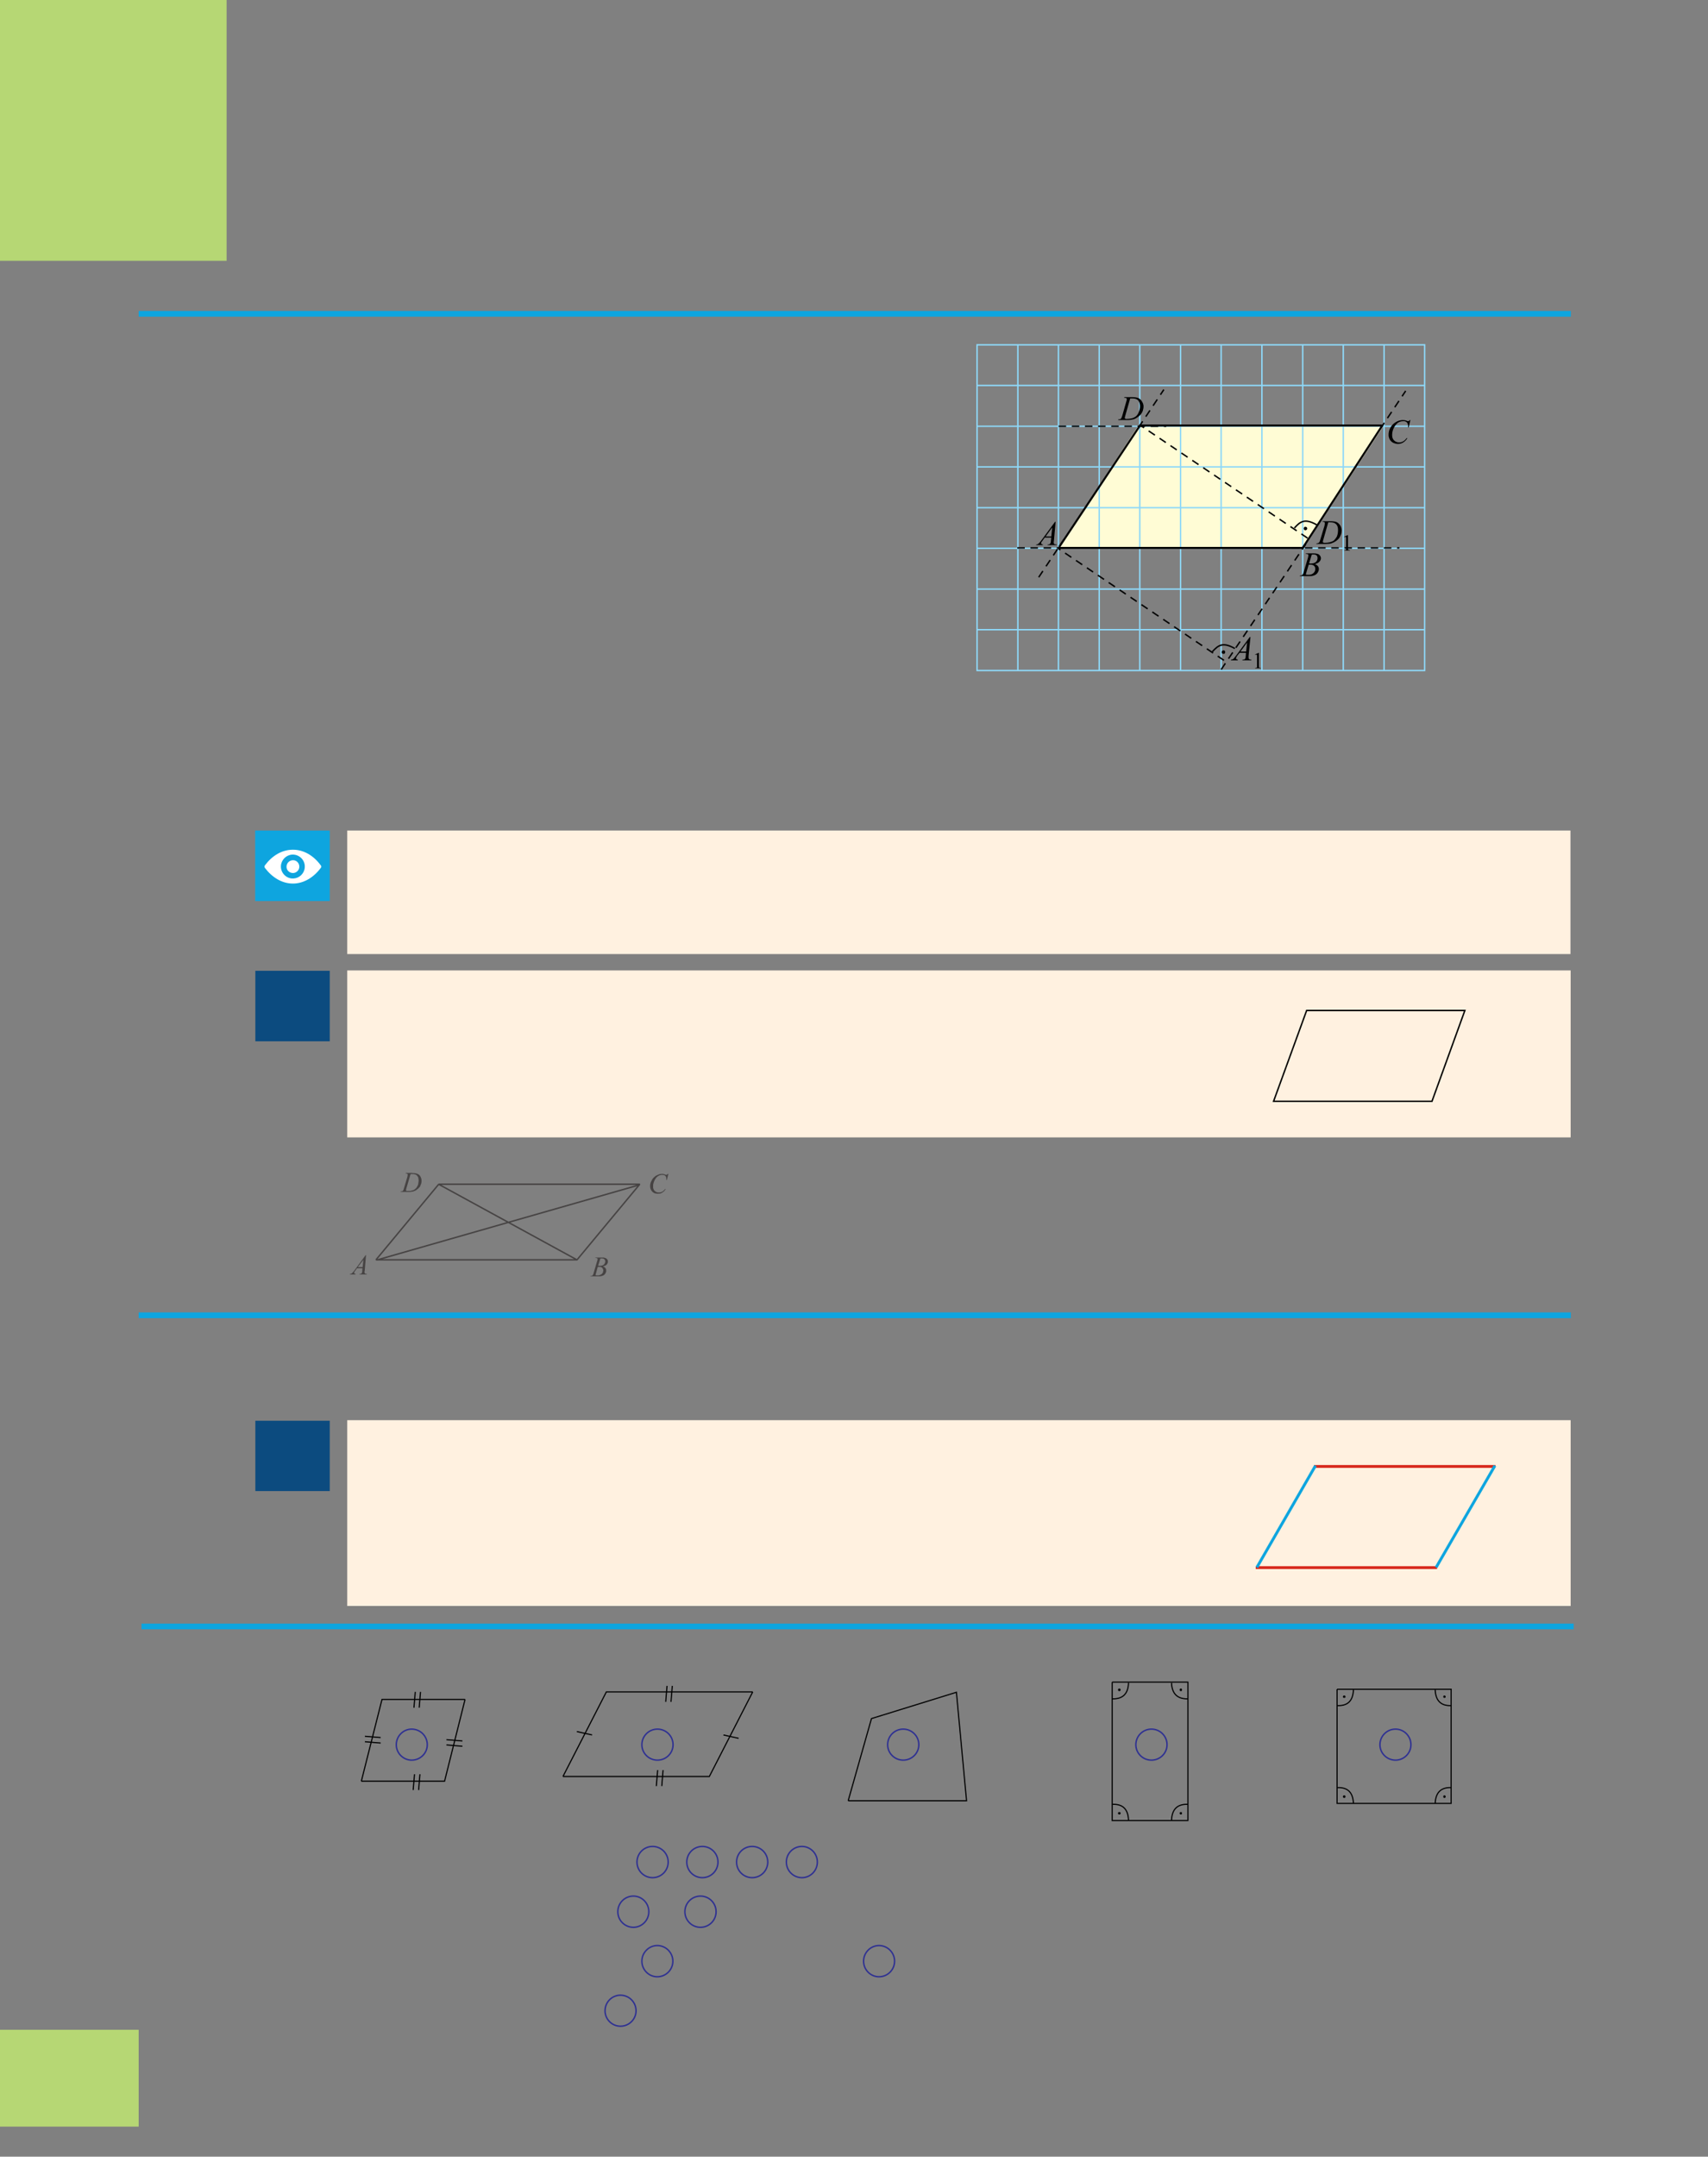 <?xml version="1.0" encoding="UTF-8" standalone="no"?>
<!DOCTYPE svg PUBLIC "-//W3C//DTD SVG 1.1//EN"
"http://www.w3.org/Graphics/SVG/1.1/DTD/svg11.dtd">
<svg viewBox="0 0 909 1147" version="1.1" xmlns="http://www.w3.org/2000/svg" xmlns:xlink="http://www.w3.org/1999/xlink">
<rect x="0" y="0" width="909" height="1147" fill="#808080" stroke="none"/>
<defs>
<clipPath id="c0_80"><path d="M451,962.5v-79h68.6v79Z"/></clipPath>
<clipPath id="c1_80"><path d="M140.8,469.8v-18H171v18Z"/></clipPath>
<clipPath id="c2_80"><path d="M296.6,949.9V890.8H404v59.1Z"/></clipPath>
<clipPath id="c3_80"><path d="M188,952.8v-58h64.9v58Z"/></clipPath>
<clipPath id="c4_80"><path d="M585.1,973.3v-79h55.4v79Z"/></clipPath>
<clipPath id="c5_80"><path d="M708,964.2V892.6h64.6v71.6Z"/></clipPath>
<clipPath id="c6_80"><path d="M708,964.2V892.6h69.3v71.6Z"/></clipPath>
<style type="text/css"><![CDATA[
.g0_80{
fill: #B6D774;
}
.g1_80{
fill: none;
stroke: #2E3092;
stroke-width: 0.763;
}
.g2_80{
fill: none;
stroke: #000;
stroke-width: 0.611;
stroke-miterlimit: 2;
}
.g3_80{
fill: #464343;
}
.g4_80{
fill: none;
stroke: #464343;
stroke-width: 0.762;
stroke-miterlimit: 2;
}
.g5_80{
fill: #FFFCD5;
}
.g6_80{
fill: none;
stroke: #8ED8F8;
stroke-width: 0.763;
stroke-miterlimit: 2;
}
.g7_80{
fill: #000;
}
.g8_80{
fill: none;
stroke: #000;
stroke-width: 0.763;
stroke-miterlimit: 2;
stroke-dasharray: 4,3;
}
.g9_80{
fill: none;
stroke: #000;
stroke-width: 1.069;
stroke-miterlimit: 2;
}
.ga_80{
fill: none;
stroke: #000;
stroke-width: 0.763;
stroke-miterlimit: 2;
}
.gb_80{
fill: #FFF1E0;
}
.gc_80{
fill: none;
stroke: #0EA5DF;
stroke-width: 3.055;
}
.gd_80{
fill: #0C4B7F;
}
.ge_80{
fill: #0EA5DF;
}
.gf_80{
fill: #FFF;
}
.gg_80{
fill: none;
stroke: #000;
stroke-width: 0.763;
}
.gh_80{
fill: none;
stroke: #D82C20;
stroke-width: 1.527;
}
.gi_80{
fill: none;
stroke: #0EA5DF;
stroke-width: 1.527;
}
]]></style>
</defs>
<path d="M0,1131H73.8v-51.5H0V1131Z" class="g0_80"/>
<path d="M337.1,1025c4.5,0,8.2,-3.7,8.2,-8.3c0,-4.6,-3.7,-8.3,-8.2,-8.3c-4.6,0,-8.3,3.7,-8.3,8.3c0,4.6,3.7,8.3,8.3,8.3Zm35.7,0c4.6,0,8.3,-3.7,8.3,-8.3c0,-4.6,-3.7,-8.3,-8.3,-8.3c-4.6,0,-8.3,3.7,-8.3,8.3c0,4.6,3.7,8.3,8.3,8.3Zm-23,26.3c4.6,0,8.3,-3.7,8.3,-8.3c0,-4.5,-3.7,-8.3,-8.3,-8.3c-4.5,0,-8.2,3.8,-8.2,8.3c0,4.6,3.7,8.3,8.2,8.3Zm118,0c4.6,0,8.3,-3.7,8.3,-8.3c0,-4.5,-3.7,-8.3,-8.3,-8.3c-4.5,0,-8.2,3.8,-8.2,8.3c0,4.6,3.7,8.3,8.2,8.3Zm-137.6,26.3c4.6,0,8.3,-3.7,8.3,-8.2c0,-4.6,-3.7,-8.3,-8.3,-8.3c-4.5,0,-8.2,3.7,-8.2,8.3c0,4.5,3.7,8.2,8.2,8.2Z" class="g1_80"/>
<path clip-path="url(#c0_80)" d="M451.4,957.7h63L509,900l-45.2,14l-12.4,43.7Zm73.9,-.3h77.9l23.1,-45.1m0,0H548.4l-23.1,45.1m108,-.4h44.2l11,-43.5m0,0H644.2L633.3,957m69.9,-73.2h40.4v73.6H703.2V883.8Zm57.5,12.9h60.7v60.7H760.7V896.7Zm-228,36.8l8.1,1.8m69.9,0l8.1,1.7M580.7,909.1l-.7,8.5M575.8,954l-.7,8.5m86.5,-9.2l-.7,8.5m1,-52.3l-.7,8.5m-26.1,18l8.5,.7m34.9,1l8.5,.8M583.5,909.1l-.7,8.5M578.6,954l-.7,8.5m86.5,-9.2l-.7,8.5m1.1,-52.3l-.7,8.5m-29,15.2l8.5,.7m34.9,1l8.5,.7m24.9,-51.5c-.2,5.9,-3,8.7,-8.5,8.5" class="g2_80"/>
<path fill-rule="evenodd" d="M355.7,624.3l-.8,3.3h-.2l-.1,-.8v-.5l-.1,-.1V626l-.1,-.2l-.1,-.2l-.1,-.1l-.1,-.1l-.2,-.2l-.2,-.1l-.1,-.1h-.2l-.2,-.1h-.3l-.2,-.1H352l-.2,.1h-.3l-.1,.1h-.2l-.1,.1h-.2l-.1,.1h-.1l-.2,.1l-.1,.1l-.1,.1h-.2l-.1,.2l-.2,.1l-.1,.1l-.2,.2l-.1,.1l-.1,.1l-.2,.2l-.1,.2l-.1,.1l-.1,.2l-.1,.2l-.2,.2l-.1,.2l-.1,.2l-.1,.2v.2l-.2,.3l-.1,.4l-.1,.3l-.1,.4l-.1,.3v2l.1,.1v.2l.1,.1v.2l.1,.1l.1,.1v.2l.1,.1l.1,.1l.1,.1l.1,.1l.1,.1l.1,.1l.1,.1l.2,.1l.1,.1l.1,.1h.2l.1,.1h.1l.2,.1h.1l.2,.1h1.1l.3,-.1h.2l.2,-.1l.3,-.1h.2l.2,-.2l.2,-.1l.2,-.1l.2,-.2l.1,-.1l.2,-.2l.2,-.2l.2,-.2l.2,-.3h.3l-.2,.3l-.2,.3l-.2,.3l-.2,.3l-.3,.2l-.2,.2l-.3,.2l-.2,.1l-.1,.1l-.1,.1l-.2,.1H352l-.2,.1h-.1l-.1,.1h-.3l-.2,.1h-.6l-.4,.1l-.3,-.1h-.6l-.2,-.1h-.3l-.3,-.1l-.2,-.1l-.3,-.2l-.2,-.1l-.2,-.1l-.2,-.2l-.2,-.2l-.2,-.2l-.1,-.2l-.2,-.2l-.1,-.2l-.1,-.2l-.1,-.3l-.1,-.2l-.1,-.3v-.2l-.1,-.3V630l.1,-.2v-.2l.1,-.2v-.2l.1,-.2v-.2l.1,-.1l.1,-.2l.1,-.3l.1,-.1l.1,-.2l.1,-.2l.1,-.2l.1,-.2l.1,-.2l.1,-.2l.2,-.1l.1,-.2l.2,-.2l.1,-.1l.2,-.2l.1,-.1l.2,-.2l.2,-.1l.1,-.1l.2,-.2l.2,-.1l.2,-.1l.2,-.1l.2,-.1l.2,-.1l.2,-.1l.2,-.1h.2l.2,-.1l.1,-.1h.2l.2,-.1h.6l.2,-.1h.8l.2,.1h.2l.2,.1h.2l.2,.1l.3,.1h.1l.2,.1h.5l.1,-.1l.1,-.1l.1,-.1l.2,-.2Z" class="g3_80"/>
<path fill-rule="evenodd" d="M215.9,624.1l.1,-.3h3.2l.5,.1h.9l.3,.1h.4l.3,.1l.2,.1h.1l.2,.1h.1l.2,.1l.3,.2l.2,.1l.2,.2l.2,.2l.2,.2l.1,.2l.2,.3l.1,.2l.1,.3l.1,.3l.1,.2l.1,.3v.6l.1,.3v.2l-.1,.2v.5l-.1,.3v.2l-.1,.2l-.1,.3l-.1,.2l-.1,.2v.2l-.1,.2l-.1,.2l-.1,.2l-.1,.1l-.1,.2l-.2,.1l-.1,.1l-.1,.2l-.2,.2l-.2,.1l-.1,.2l-.2,.1l-.3,.2l-.2,.2l-.2,.1l-.2,.2l-.3,.1l-.2,.1l-.3,.1l-.2,.1l-.3,.1l-.2,.1h-.3l-.3,.1h-.3l-.4,.1h-5.3l.1,-.3h.6l.2,-.1h.1l.1,-.1h.1v-.1h.1v-.1l.1,-.1V633l.1,-.1v-.2l.2,-.3l.1,-.5l1.8,-6l.1,-.4v-.4l.1,-.2v-.3l-.1,-.1v-.1l-.1,-.1l-.1,-.1h-.2l-.1,-.1H216Zm2.6,.3l-2.2,7.5l-.1,.4l-.1,.3v.6h.1v.1l.1,.1h2.1l.2,-.1h.3l.2,-.1l.3,-.1h.2l.2,-.1l.3,-.1l.2,-.1l.1,-.1l.2,-.1l.2,-.1l.2,-.2l.2,-.2l.2,-.2l.2,-.2l.2,-.3l.1,-.2l.2,-.3l.1,-.3l.2,-.3l.1,-.3l.1,-.4v-.3l.1,-.4v-.3l.1,-.4v-.8l-.1,-.2v-.6l-.1,-.1v-.2l-.1,-.2V626l-.1,-.2l-.1,-.1l-.1,-.1l-.1,-.1l-.1,-.2v-.1l-.2,-.1l-.1,-.1l-.1,-.1l-.1,-.1h-.2l-.1,-.1l-.1,-.1h-.2l-.1,-.1h-.4l-.1,-.1h-1.5Z" class="g3_80"/>
<path d="M194.6,667.5l-6,8.2l-.4,.5l-.4,.4l-.1,.2l-.2,.1l-.1,.2l-.1,.1h-.1l-.1,.1l-.1,.1h-.2l-.1,.1h-.4l-.1,.3h3l.1,-.3h-.4v-.1h-.2v-.1h-.1v-.1h-.1v-.5l.1,-.2v-.1l.1,-.1l.1,-.2l.2,-.2l1,-1.4h2.9l-.1,1.3v.4l-.1,.3v.2l-.1,.2v.1l-.1,.1v.1h-.1v.1h-.1l-.1,.1H192v.1h-.6l-.1,.3h3.9l.1,-.3h-.7v-.1h-.2l-.1,-.1l-.1,-.1l-.1,-.1V677l-.1,-.1v-.8l.1,-.2l.7,-8.4Zm-1.2,2.5l-.4,3.9h-2.6Z" class="g3_80"/>
<path d="M320.5,668.8h-3.6l-.1,.2h.4l.1,.1h.4l.1,.1l.1,.1h.1v.8l-.1,.3l-.1,.3l-1.8,6.1l-.1,.5l-.2,.4v.1l-.1,.1v.1l-.1,.1v.1h-.1v.1h-.1l-.1,.1l-.1,.1h-.3l-.2,.1h-.3l-.1,.2h5.3l.1,-.1h.4l.2,-.1h.2l.2,-.1l.2,-.1l.2,-.1h.1l.2,-.1l.1,-.1l.2,-.1l.1,-.2l.1,-.1l.1,-.1l.2,-.2l.1,-.1l.1,-.2v-.2l.1,-.2l.1,-.1l.1,-.2v-1.2l-.1,-.2v-.1l-.1,-.2l-.1,-.1l-.1,-.2l-.1,-.1l-.1,-.1l-.2,-.2l-.1,-.1l-.2,-.1l-.2,-.1l-.2,-.1l-.2,-.1l.3,-.1l.3,-.1l.3,-.1l.3,-.1l.1,-.1h.1l.1,-.1l.2,-.1l.1,-.1l.1,-.1l.1,-.1l.2,-.2l.1,-.2l.1,-.2l.1,-.2l.1,-.2v-1.1l-.1,-.2v-.1l-.1,-.1l-.1,-.2l-.1,-.1l-.1,-.1l-.1,-.1l-.1,-.1l-.2,-.1l-.1,-.1l-.2,-.1l-.2,-.1h-.2l-.1,-.1h-.2l-.2,-.1h-.7Zm-2.2,4.4l1.2,-3.8l.2,-.1h1.1l.2,.1h.2l.2,.1l.1,.1l.1,.1l.1,.1l.1,.1l.1,.2l.1,.1v.2l.1,.1v.8l-.1,.1v.2l-.1,.1v.1l-.1,.1v.1l-.1,.1v.1l-.1,.1l-.1,.1l-.1,.1l-.1,.1h-.1l-.1,.1l-.1,.1l-.1,.1h-.1l-.2,.1h-.1l-.1,.1h-.3l-.2,.1h-1.4Zm-.4,5.1h-.3l-.4,-.1h-.3l1.2,-4.4h1.5l.2,.1h.1l.1,.1h.2l.1,.1l.1,.1l.1,.1l.1,.1l.1,.2l.1,.1l.1,.2l.1,.2v.2l.1,.2v.3l-.1,.2v.4l-.1,.1v.2l-.1,.1v.1l-.1,.1l-.1,.1v.1l-.1,.1l-.1,.1l-.1,.1l-.1,.1l-.1,.1l-.2,.1h-.1l-.1,.1l-.1,.1h-.1l-.2,.1h-.1l-.1,.1h-.3l-.1,.1h-.6Z" class="g3_80"/>
<path d="M233.5,629.8h107L307.1,670h-107l33.4,-40.2Zm-32.9,40.3L340.1,630.2m-106.7,-.4l73.8,40.3" class="g4_80"/>
<path fill-rule="evenodd" d="M606,226.1H736.6l-42.8,65.3H563.2Z" class="g5_80"/>
<path d="M736.6,334.9h21.6v21.7H736.6V334.9Zm0,-21.6h21.6v21.6H736.6V313.3Zm0,-21.7h21.6v21.7H736.6V291.6Zm0,-21.6h21.6v21.6H736.6V270Zm0,-21.7h21.6V270H736.6V248.3Zm0,-21.6h21.6v21.6H736.6V226.7Zm0,-21.7h21.6v21.7H736.6V205Zm0,-21.6h21.6V205H736.6V183.4ZM714.9,334.9h21.7v21.7H714.9V334.9Zm0,-21.6h21.7v21.6H714.9V313.3Zm0,-21.7h21.7v21.7H714.9V291.6Zm0,-21.6h21.7v21.6H714.9V270Zm0,-21.7h21.7V270H714.9V248.3Zm0,-21.6h21.7v21.6H714.9V226.7Zm0,-21.7h21.7v21.7H714.9V205Zm0,-21.6h21.7V205H714.9V183.4ZM693.3,334.9h21.6v21.7H693.3V334.9Zm0,-21.6h21.6v21.6H693.3V313.3Zm0,-21.7h21.6v21.7H693.3V291.6Zm0,-21.6h21.6v21.6H693.3V270Zm0,-21.7h21.6V270H693.3V248.3Zm0,-21.6h21.6v21.6H693.3V226.7Zm0,-21.7h21.6v21.7H693.3V205Zm0,-21.6h21.6V205H693.3V183.4ZM671.6,334.9h21.7v21.7H671.6V334.9Zm0,-21.6h21.7v21.6H671.6V313.3Zm0,-21.7h21.7v21.7H671.6V291.6Zm0,-21.6h21.7v21.6H671.6V270Zm0,-21.7h21.7V270H671.6V248.3Zm0,-21.6h21.7v21.6H671.6V226.7Zm0,-21.7h21.7v21.7H671.6V205Zm0,-21.6h21.7V205H671.6V183.4ZM649.9,334.9h21.7v21.7H649.9V334.9Zm0,-21.6h21.7v21.6H649.9V313.3Zm0,-21.7h21.7v21.7H649.9V291.6Zm0,-21.6h21.7v21.6H649.9V270Zm0,-21.7h21.7V270H649.9V248.3Zm0,-21.6h21.7v21.6H649.9V226.7Zm0,-21.7h21.7v21.7H649.9V205Zm0,-21.6h21.7V205H649.9V183.4ZM628.3,334.9h21.6v21.7H628.3V334.9Zm0,-21.6h21.6v21.6H628.3V313.3Zm0,-21.7h21.6v21.7H628.3V291.6Zm0,-21.6h21.6v21.6H628.3V270Zm0,-21.7h21.6V270H628.3V248.3Zm0,-21.6h21.6v21.6H628.3V226.7Zm0,-21.7h21.6v21.7H628.3V205Zm0,-21.6h21.6V205H628.3V183.4ZM606.6,334.9h21.7v21.7H606.6V334.9Zm0,-21.6h21.7v21.6H606.6V313.3Zm0,-21.7h21.7v21.7H606.6V291.6Zm0,-21.6h21.7v21.6H606.6V270Zm0,-21.7h21.7V270H606.6V248.3Zm0,-21.6h21.7v21.6H606.6V226.7Zm0,-21.7h21.7v21.7H606.6V205Zm0,-21.6h21.7V205H606.6V183.4ZM585,334.9h21.6v21.7H585V334.9Zm0,-21.6h21.6v21.6H585V313.3Zm0,-21.7h21.6v21.7H585V291.6ZM585,270h21.6v21.6H585V270Zm0,-21.7h21.6V270H585V248.3Zm0,-21.6h21.6v21.6H585V226.7ZM585,205h21.6v21.7H585V205Zm0,-21.6h21.6V205H585V183.4ZM563.3,334.9H585v21.7H563.3V334.9Zm0,-21.6H585v21.6H563.3V313.3Zm0,-21.7H585v21.7H563.3V291.6Zm0,-21.6H585v21.6H563.3V270Zm0,-21.7H585V270H563.3V248.3Zm0,-21.6H585v21.6H563.3V226.7Zm0,-21.7H585v21.7H563.3V205Zm0,-21.6H585V205H563.3V183.4ZM541.7,334.9h21.6v21.7H541.7V334.9Zm0,-21.6h21.6v21.6H541.7V313.3Zm0,-21.7h21.6v21.7H541.7V291.6Zm0,-21.6h21.6v21.6H541.7V270Zm0,-21.7h21.6V270H541.7V248.3Zm0,-21.6h21.6v21.6H541.7V226.7Zm0,-21.7h21.6v21.7H541.7V205Zm0,-21.6h21.6V205H541.7V183.4ZM520,334.9h21.7v21.7H520V334.9Zm0,-21.6h21.7v21.6H520V313.3Zm0,-21.7h21.7v21.7H520V291.6ZM520,270h21.7v21.6H520V270Zm0,-21.7h21.7V270H520V248.3Zm0,-21.6h21.7v21.6H520V226.7ZM520,205h21.7v21.7H520V205Zm0,-21.6h21.7V205H520V183.4Z" class="g6_80"/>
<path fill-rule="evenodd" d="M750.6,223.4l-.9,3.9h-.3v-1c-.1,-.4,-.1,-.7,-.2,-.9c-.1,-.3,-.3,-.6,-.5,-.8c-.2,-.2,-.5,-.3,-.8,-.5c-.4,-.1,-.7,-.1,-1.1,-.1c-1.1,0,-2,.3,-2.8,.8c-1,.8,-1.8,1.8,-2.4,3.2c-.5,1.1,-.7,2.3,-.7,3.4c0,1.2,.3,2.1,1,2.8c.7,.7,1.6,1.1,2.7,1.1c.8,0,1.5,-.2,2.2,-.6c.6,-.3,1.2,-.9,1.8,-1.7h.4c-.6,1.1,-1.4,1.8,-2.2,2.3c-.8,.5,-1.7,.8,-2.9,.8c-.9,0,-1.8,-.3,-2.6,-.7c-.7,-.4,-1.3,-1,-1.7,-1.7c-.4,-.8,-.6,-1.6,-.6,-2.4c0,-1.4,.3,-2.7,1,-3.9c.7,-1.3,1.7,-2.2,3,-3c1.2,-.7,2.4,-1,3.7,-1c.6,0,1.3,.1,2,.4c.3,.1,.5,.2,.7,.2c.1,0,.3,-.1,.4,-.1c.1,-.1,.3,-.3,.5,-.5Z" class="g7_80"/>
<path fill-rule="evenodd" d="M601.5,211.9l-2.6,9.1c-.2,.7,-.3,1.1,-.3,1.2c0,.1,0,.2,.1,.3c0,.1,.1,.2,.2,.2c.2,.1,.4,.1,.8,.1c.9,0,1.8,-.1,2.6,-.3c.8,-.2,1.4,-.5,2,-.9c.7,-.5,1.3,-1.3,1.7,-2.3c.4,-.9,.7,-2,.7,-3.3c0,-1.4,-.4,-2.4,-1,-3.1c-.7,-.7,-1.7,-1,-3,-1c-.3,0,-.7,0,-1.2,0m-3.2,-.3l.1,-.4h3.9c1.7,0,2.9,.2,3.7,.6c.7,.4,1.4,1,1.8,1.8c.5,.8,.8,1.6,.8,2.6c0,.8,-.2,1.5,-.4,2.3c-.3,.7,-.6,1.3,-1,1.8c-.3,.4,-.8,.9,-1.6,1.5c-.7,.5,-1.4,.9,-2.3,1.2c-.8,.2,-1.8,.4,-3.1,.4h-5.1l.1,-.4c.5,0,.8,0,1,-.1c.2,-.1,.4,-.2,.5,-.4c.2,-.3,.4,-.8,.6,-1.5l2.1,-7.4c.2,-.5,.3,-1,.3,-1.3c0,-.2,-.1,-.4,-.3,-.6c-.1,-.1,-.4,-.1,-.9,-.1Z" class="g7_80"/>
<path fill-rule="evenodd" d="M694.9,305.6c.7,.1,1.2,.1,1.5,.1c1,0,1.8,-.2,2.5,-.8c.7,-.6,1.1,-1.3,1.1,-2.3c0,-.7,-.2,-1.3,-.7,-1.7c-.4,-.4,-1.1,-.6,-2.1,-.6c-.2,0,-.4,0,-.7,0Zm1.8,-6c.4,.1,.7,.1,.8,.1c1.3,0,2.2,-.3,2.8,-.8c.6,-.6,.9,-1.3,.9,-2.1c0,-.6,-.2,-1.1,-.5,-1.4c-.4,-.4,-1,-.5,-1.8,-.5c-.2,0,-.5,0,-.8,.1Zm-1.8,-5l.1,-.3h4.3c.8,0,1.4,.1,2,.3c.6,.2,1,.6,1.3,1c.2,.4,.4,.8,.4,1.3c0,.7,-.3,1.3,-.8,1.8c-.5,.6,-1.3,1,-2.4,1.3c.7,.3,1.2,.6,1.6,1.1c.3,.4,.5,.9,.5,1.5c0,.6,-.2,1.2,-.5,1.7c-.3,.6,-.7,1,-1.2,1.3c-.4,.3,-1,.5,-1.7,.7c-.5,.1,-1.3,.1,-2.3,.1h-4.5l.2,-.3c.4,0,.7,-.1,.9,-.2c.2,-.1,.4,-.2,.5,-.4c.2,-.2,.4,-.7,.6,-1.5l2.2,-7.4c.2,-.6,.2,-1,.2,-1.3c0,-.2,0,-.4,-.2,-.5c-.2,-.1,-.5,-.2,-.9,-.2c-.1,0,-.2,0,-.3,0Z" class="g7_80"/>
<path d="M687.5,291.4h57.3M552.8,307l13.5,-20.2m39.6,-59.4l13.5,-20.2m115.1,21l13.6,-20.3M563.4,226.7h57.3" class="g8_80"/>
<path d="M563.2,291.4H693.6" class="g9_80"/>
<path d="M541.4,291.4h27.5" class="g8_80"/>
<path d="M693.3,291.4l42.5,-65.3M563.7,290.9l43,-64.6H735.5" class="g9_80"/>
<path d="M651.4,351.2L563.2,291.7m86.7,64.4l45,-66.7" class="g8_80"/>
<path d="M657.2,344.9c-6.4,-3.6,-8.8,-1.8,-12,1.7m55.7,-67.4c-6.4,-3.7,-8.9,-1.9,-12,1.6" class="ga_80"/>
<path fill-rule="evenodd" d="M651.4,345.9c-.5,-.1,-1.1,.2,-1.2,.7c-.1,.5,.1,1,.7,1.1c.5,.2,1,-.1,1.1,-.6c.2,-.5,-.1,-1.1,-.6,-1.2Z" class="g7_80"/>
<path fill-rule="evenodd" d="M695,280.2c-.5,-.2,-1,.1,-1.1,.6c-.2,.5,.1,1,.6,1.2c.5,.1,1,-.2,1.2,-.7c.1,-.5,-.2,-1,-.7,-1.1Z" class="g7_80"/>
<path fill-rule="evenodd" d="M715.3,285.5l1.9,-.9h.2v6.8c0,.4,0,.7,.1,.8c0,.1,.1,.2,.2,.3c.1,0,.4,.1,.8,.1v.2h-3.1v-.2c.4,0,.6,0,.7,-.1q.2,-.1,.3,-.2c0,-.1,0,-.4,0,-.9V287c0,-.6,0,-.9,0,-1.1c0,-.1,-.1,-.2,-.2,-.3c0,-.1,-.1,-.1,-.2,-.1c-.2,0,-.4,.1,-.6,.2Z" class="g7_80"/>
<path fill-rule="evenodd" d="M706.9,277.8l-2.6,9.1c-.2,.7,-.3,1.1,-.3,1.3c0,.1,.1,.2,.1,.3c.1,0,.2,.1,.3,.1c.1,.1,.4,.1,.7,.1c1,0,1.8,-.1,2.6,-.3c.8,-.2,1.5,-.5,2,-.8c.7,-.6,1.3,-1.4,1.8,-2.3c.4,-1,.6,-2.1,.6,-3.4c0,-1.4,-.3,-2.4,-1,-3.1c-.7,-.7,-1.6,-1,-2.9,-1c-.3,0,-.8,0,-1.3,0m-3.1,-.3l.1,-.3h3.9c1.6,0,2.8,.1,3.6,.5c.8,.4,1.4,1,1.9,1.8c.5,.8,.7,1.7,.7,2.6c0,.8,-.1,1.6,-.4,2.3c-.3,.8,-.6,1.4,-.9,1.8c-.4,.5,-.9,1,-1.6,1.5c-.7,.5,-1.5,.9,-2.3,1.2c-.8,.3,-1.9,.4,-3.1,.4h-5.2l.2,-.3c.4,0,.7,-.1,.9,-.2c.2,-.1,.4,-.2,.5,-.4c.2,-.2,.4,-.7,.6,-1.5l2.2,-7.3c.1,-.6,.2,-1.1,.2,-1.4c0,-.2,-.1,-.4,-.2,-.5c-.2,-.1,-.5,-.2,-.9,-.2Z" class="g7_80"/>
<path fill-rule="evenodd" d="M560,280.5l-3.5,4.8h3Zm1.8,-3l-.9,10.1c-.1,.5,-.1,.8,-.1,.9c0,.3,0,.5,.1,.6c.1,.2,.3,.3,.5,.4c.2,0,.5,.1,1,.1l-.1,.3h-4.8l.1,-.3h.2c.4,0,.7,-.1,.9,-.3c.2,-.1,.3,-.3,.4,-.5c.1,-.2,.2,-.6,.2,-1.3l.2,-1.6H556l-1.2,1.7c-.3,.4,-.5,.7,-.6,.8c0,.2,-.1,.3,-.1,.5c0,.2,.1,.3,.3,.5c.1,.1,.4,.2,.7,.2l-.1,.3h-3.6l.1,-.3c.5,0,.9,-.2,1.2,-.5c.3,-.2,.8,-.8,1.5,-1.7l7.3,-9.9Z" class="g7_80"/>
<path fill-rule="evenodd" d="M663.7,341.7l-3.5,4.8h3Zm1.8,-2.9l-1,10c0,.5,0,.8,0,1c0,.2,0,.4,.1,.5c.1,.2,.3,.3,.5,.4c.2,.1,.5,.1,.9,.1l-.1,.4h-4.7l.1,-.4h.2c.4,0,.7,0,.9,-.2c.2,-.1,.3,-.3,.4,-.6c.1,-.2,.1,-.6,.2,-1.3l.1,-1.5h-3.4l-1.3,1.6c-.2,.4,-.4,.7,-.5,.9c-.1,.1,-.1,.3,-.1,.4c0,.2,.1,.4,.2,.5c.2,.1,.5,.2,.8,.2l-.1,.4h-3.6l.1,-.4c.5,0,.8,-.1,1.2,-.4c.3,-.3,.8,-.9,1.5,-1.8l7.2,-9.8Z" class="g7_80"/>
<path fill-rule="evenodd" d="M667.9,348.1l1.9,-.9h.2V354c0,.5,0,.8,.1,.9c0,.1,.1,.2,.2,.2c.1,.1,.4,.1,.7,.1v.2h-3v-.2c.4,0,.6,0,.7,-.1c.1,0,.2,-.1,.3,-.2c0,-.1,0,-.4,0,-.9v-4.4c0,-.5,0,-.9,0,-1.1c-.1,-.1,-.1,-.2,-.2,-.3c-.1,0,-.1,-.1,-.2,-.1c-.2,0,-.4,.1,-.7,.2Z" class="g7_80"/>
<path d="M695.9,286.2L606.6,226" class="g8_80"/>
<path d="M184.8,604.9H835.9V516.1H184.8v88.8Z" class="gb_80"/>
<path d="M184.8,854.1H835.9V755.3H184.8v98.8Z" class="gb_80"/>
<path d="M75.3,865H837.5" class="gc_80"/>
<path d="M347.3,998.6c4.6,0,8.3,-3.7,8.3,-8.3c0,-4.6,-3.7,-8.3,-8.3,-8.3c-4.6,0,-8.3,3.7,-8.3,8.3c0,4.6,3.7,8.3,8.3,8.3Zm26.5,0c4.6,0,8.3,-3.7,8.3,-8.3c0,-4.6,-3.7,-8.3,-8.3,-8.3c-4.6,0,-8.3,3.7,-8.3,8.3c0,4.6,3.7,8.3,8.3,8.3Zm26.5,0c4.6,0,8.3,-3.7,8.3,-8.3c0,-4.6,-3.7,-8.3,-8.3,-8.3c-4.6,0,-8.3,3.7,-8.3,8.3c0,4.6,3.7,8.3,8.3,8.3Zm26.5,0c4.5,0,8.2,-3.7,8.2,-8.3c0,-4.6,-3.7,-8.3,-8.2,-8.3c-4.6,0,-8.3,3.7,-8.3,8.3c0,4.6,3.7,8.3,8.3,8.3Z" class="g1_80"/>
<path d="M0,138.7H120.6V0H0V138.7Z" class="g0_80"/>
<path d="M135.9,553.8h39.6V516.3H135.9v37.5Z" class="gd_80"/>
<path d="M135.9,793h39.6V755.6H135.9V793Z" class="gd_80"/>
<path d="M73.8,166.9H836" class="gc_80"/>
<path d="M184.8,507.4h651V441.7h-651v65.7Z" class="gb_80"/>
<path d="M135.8,479.2h39.7V441.7H135.8v37.5Z" class="ge_80"/>
<path clip-path="url(#c1_80)" d="M156.1,464.3c-2.1,.1,-3.8,-1.6,-3.6,-3.6c.1,-1.7,1.5,-3.1,3.2,-3.2c2,-.2,3.7,1.5,3.6,3.6c-.1,1.7,-1.5,3.1,-3.2,3.2m.2,2.9c-3.8,.3,-7,-2.9,-6.8,-6.7c.2,-3.2,2.8,-5.8,6,-6c3.8,-.2,7,3,6.7,6.8c-.2,3.2,-2.8,5.7,-5.9,5.9m-.4,-15.3c-5.8,0,-11,3.1,-14.9,8.3c-.3,.4,-.3,1,0,1.4c3.9,5.1,9.1,8.3,14.9,8.3c5.7,0,11,-3.2,14.8,-8.3c.4,-.4,.4,-1,0,-1.4c-3.8,-5.2,-9.1,-8.3,-14.8,-8.3Z" class="gf_80"/>
<path d="M73.8,699.5H836" class="gc_80"/>
<path d="M349.9,936.1c4.6,0,8.3,-3.7,8.3,-8.2c0,-4.6,-3.7,-8.3,-8.3,-8.3c-4.6,0,-8.3,3.7,-8.3,8.3c0,4.5,3.7,8.2,8.3,8.2Zm-130.8,0c4.6,0,8.3,-3.7,8.3,-8.2c0,-4.6,-3.7,-8.3,-8.3,-8.3c-4.5,0,-8.2,3.7,-8.2,8.3c0,4.5,3.7,8.2,8.2,8.2Zm261.6,0c4.6,0,8.3,-3.7,8.3,-8.2c0,-4.6,-3.7,-8.3,-8.3,-8.3c-4.6,0,-8.3,3.7,-8.3,8.3c0,4.5,3.7,8.2,8.3,8.2Zm132.1,0c4.6,0,8.3,-3.7,8.3,-8.2c0,-4.6,-3.7,-8.3,-8.3,-8.3c-4.6,0,-8.3,3.7,-8.3,8.3c0,4.5,3.7,8.2,8.3,8.2Zm129.9,0c4.5,0,8.2,-3.7,8.2,-8.2c0,-4.6,-3.7,-8.3,-8.2,-8.3c-4.6,0,-8.3,3.7,-8.3,8.3c0,4.5,3.7,8.2,8.3,8.2Z" class="g1_80"/>
<path d="M677.8,585.7h84.3l17.5,-48.3H695.4l-17.6,48.3Z" class="gg_80"/>
<path clip-path="url(#c2_80)" d="M225.7,945.1h63l-5.4,-57.6l-45.2,14l-12.4,43.6Zm73.9,-.3h77.9l23.1,-45m0,0H322.7l-23.1,45m107.9,-.4h44.3l11,-43.4m0,0H418.5l-11,43.4m70,-73.2h40.4v73.6H477.5V871.2ZM535,884.1h60.7v60.7H535V884.1ZM307,920.9l8.1,1.8m69.9,0l8.1,1.8M355,896.6l-.7,8.5M350,941.4l-.7,8.5m86.6,-9.2l-.7,8.5m1,-52.3l-.7,8.5m-26.1,18l8.5,.7m34.9,1.1l8.5,.7M357.8,896.6l-.7,8.5m-4.2,36.3l-.7,8.5m86.5,-9.2l-.7,8.5m1,-52.3l-.7,8.5m-28.9,15.2l8.5,.7m34.9,1.1l8.5,.7m24.9,-51.5c-.2,5.8,-3,8.7,-8.5,8.5" class="g2_80"/>
<path clip-path="url(#c3_80)" d="M10.5,947.9h63L68.1,890.3l-45.3,14L10.5,947.9Zm73.9,-.3h77.9l23.1,-45m0,0H107.5l-23.1,45m107.9,-.3h44.3l10.9,-43.5m0,0H203.3l-11,43.5m70,-73.3h40.3v73.6H262.3V874Zm57.5,13h60.7v60.6H319.8V887Zm-228,36.8l8.1,1.7m69.9,0l8.1,1.8M139.8,899.4l-.7,8.5m-4.3,36.4l-.7,8.4m86.5,-9.1l-.7,8.4M221,899.8l-.7,8.4m-26.1,18.1l8.4,.7m35,1l8.5,.7M142.6,899.4l-.7,8.5m-4.2,36.4l-.7,8.4m86.5,-9.1l-.7,8.4m1,-52.2l-.7,8.4m-28.9,15.2l8.4,.7m35,1.1l8.5,.7M271,874.4c-.2,5.9,-3,8.7,-8.5,8.5" class="g2_80"/>
<path clip-path="url(#c4_80)" d="M340.1,968.5h63l-5.4,-57.6l-45.3,14l-12.3,43.6Zm73.9,-.3h77.9l23.1,-45m0,0H437.1l-23.1,45m107.9,-.4h44.3l10.9,-43.4m0,0H532.9l-11,43.4m70,-73.2h40.3v73.6H591.9V894.6Zm57.5,12.9H710v60.7H649.4V907.5Zm-228,36.8l8.1,1.8m69.9,0l8.1,1.8M469.4,920l-.7,8.4m-4.3,36.4l-.7,8.5m86.5,-9.2l-.7,8.5m1.1,-52.3l-.7,8.5m-26.1,18l8.4,.7m35,1.1l8.5,.7M472.2,920l-.7,8.4m-4.3,36.4l-.7,8.5m86.6,-9.2l-.7,8.5m1,-52.3l-.7,8.5M523.8,944l8.4,.7m35,1l8.5,.8M600.6,895c-.2,5.8,-3,8.6,-8.5,8.5" class="g2_80"/>
<path fill-rule="evenodd" d="M595.7,898.3c.2,0,.4,.2,.4,.4c0,.2,-.2,.4,-.4,.4c-.2,0,-.4,-.2,-.4,-.4c0,-.2,.2,-.4,.4,-.4Z" class="g7_80"/>
<path d="M595.7,898.3c.2,0,.4,.2,.4,.4c0,.2,-.2,.4,-.4,.4c-.2,0,-.4,-.2,-.4,-.4c0,-.2,.2,-.4,.4,-.4Zm4.9,69.8c-.2,-5.9,-3,-8.7,-8.5,-8.5" class="g2_80"/>
<path fill-rule="evenodd" d="M595.7,964.7c.2,0,.4,-.1,.4,-.4c0,-.2,-.2,-.3,-.4,-.3c-.2,0,-.4,.1,-.4,.3c0,.3,.2,.4,.4,.4Z" class="g7_80"/>
<path clip-path="url(#c4_80)" d="M595.7,964.7c.2,0,.4,-.1,.4,-.4c0,-.2,-.2,-.3,-.4,-.3c-.2,0,-.4,.1,-.4,.3c0,.3,.2,.4,.4,.4Zm62.3,3.6c-.2,-5.9,-3,-8.7,-8.5,-8.5m3.6,-48.7c.2,0,.4,.1,.4,.4c0,.2,-.2,.3,-.4,.3c-.2,0,-.4,-.1,-.4,-.3c0,-.3,.2,-.4,.4,-.4ZM623.5,895c.2,5.8,3.1,8.6,8.6,8.5" class="g2_80"/>
<path fill-rule="evenodd" d="M628.5,898.3c-.3,0,-.4,.2,-.4,.4c0,.2,.1,.4,.4,.4c.2,0,.3,-.2,.3,-.4c0,-.2,-.1,-.4,-.3,-.4Z" class="g7_80"/>
<path d="M628.5,898.3c-.3,0,-.4,.2,-.4,.4c0,.2,.1,.4,.4,.4c.2,0,.3,-.2,.3,-.4c0,-.2,-.1,-.4,-.3,-.4Zm-5,69.8c.2,-5.9,3.1,-8.7,8.6,-8.5" class="g2_80"/>
<path fill-rule="evenodd" d="M628.5,964.7c-.3,0,-.4,-.1,-.4,-.4c0,-.2,.1,-.3,.4,-.3c.2,0,.3,.1,.3,.3c0,.3,-.1,.4,-.3,.4Z" class="g7_80"/>
<path clip-path="url(#c4_80)" d="M628.5,964.7c-.3,0,-.4,-.1,-.4,-.4c0,-.2,.1,-.3,.4,-.3c.2,0,.3,.1,.3,.3c0,.3,-.1,.4,-.3,.4Zm73.1,3.6c.1,-5.9,3,-8.7,8.5,-8.5" class="g2_80"/>
<path clip-path="url(#c5_80)" d="M402.3,959.4h63l-5.4,-57.6l-45.2,14l-12.4,43.6Zm73.9,-.3h78l23,-45m0,0H499.3l-23.1,45m108,-.4h44.2l11,-43.4m0,0H595.2l-11,43.4m70,-73.2h40.3v73.6H654.2V885.5Zm57.4,12.9h60.7v60.7H711.6V898.4Zm-228,36.8l8.1,1.8m70,0l8.1,1.8M531.6,910.9l-.7,8.5m-4.2,36.3l-.7,8.5M612.5,955l-.7,8.5m1.1,-52.3l-.7,8.5m-26.2,18l8.5,.7m35,1.1l8.4,.7M534.5,910.9l-.7,8.5m-4.3,36.3l-.7,8.5M615.3,955l-.7,8.5m1.1,-52.3l-.7,8.5m-29,15.2l8.5,.7m35,1.1l8.4,.7m25,-51.5c-.2,5.8,-3.1,8.7,-8.5,8.5" class="g2_80"/>
<path clip-path="url(#c6_80)" d="M657.9,955.6c.3,0,.4,-.1,.4,-.4c0,-.2,-.1,-.3,-.4,-.3c-.2,0,-.3,.1,-.3,.3c0,.3,.1,.4,.3,.4Zm62.4,3.6c-.2,-5.9,-3,-8.7,-8.5,-8.5" class="g2_80"/>
<path fill-rule="evenodd" d="M715.4,955.9c.2,0,.4,-.2,.4,-.4c0,-.2,-.2,-.4,-.4,-.4c-.2,0,-.4,.2,-.4,.4c0,.2,.2,.4,.4,.4Z" class="g7_80"/>
<path d="M715.4,955.9c.2,0,.4,-.2,.4,-.4c0,-.2,-.2,-.4,-.4,-.4c-.2,0,-.4,.2,-.4,.4c0,.2,.2,.4,.4,.4Zm4.9,-57.3c-.2,5.9,-3,8.7,-8.5,8.5" class="g2_80"/>
<path fill-rule="evenodd" d="M715.4,902c.2,0,.4,.2,.4,.4c0,.2,-.2,.3,-.4,.3c-.2,0,-.4,-.1,-.4,-.3c0,-.2,.2,-.4,.4,-.4Z" class="g7_80"/>
<path clip-path="url(#c5_80)" d="M715.4,902c.2,0,.4,.2,.4,.4c0,.2,-.2,.3,-.4,.3c-.2,0,-.4,-.1,-.4,-.3c0,-.2,.2,-.4,.4,-.4ZM685.8,885.9c.2,5.8,3,8.7,8.5,8.5m-3.6,61.2c-.2,0,-.3,-.1,-.3,-.4c0,-.2,.1,-.3,.3,-.3c.2,0,.4,.1,.4,.3c0,.3,-.2,.4,-.4,.4Zm73.1,3.6c.2,-5.9,3.1,-8.7,8.5,-8.5" class="g2_80"/>
<path fill-rule="evenodd" d="M768.7,955.9c-.2,0,-.3,-.2,-.3,-.4c0,-.2,.1,-.4,.3,-.4c.2,0,.4,.2,.4,.4c0,.2,-.2,.4,-.4,.4Z" class="g7_80"/>
<path d="M768.7,955.9c-.2,0,-.3,-.2,-.3,-.4c0,-.2,.1,-.4,.3,-.4c.2,0,.4,.2,.4,.4c0,.2,-.2,.4,-.4,.4Zm-4.9,-57.3c.2,5.9,3.1,8.7,8.5,8.5" class="g2_80"/>
<path fill-rule="evenodd" d="M768.7,902c-.2,0,-.3,.2,-.3,.4c0,.2,.1,.3,.3,.3c.2,0,.4,-.1,.4,-.3c0,-.2,-.2,-.4,-.4,-.4Z" class="g7_80"/>
<path d="M768.7,902c-.2,0,-.3,.2,-.3,.4c0,.2,.1,.3,.3,.3c.2,0,.4,-.1,.4,-.3c0,-.2,-.2,-.4,-.4,-.4Z" class="g2_80"/>
<path d="M699.3,779.9h96.6M668.3,833.7h96.5" class="gh_80"/>
<path d="M700.1,779.5l-31.2,54.1M795.6,779.5l-31.3,54.1" class="gi_80"/>
</svg>
